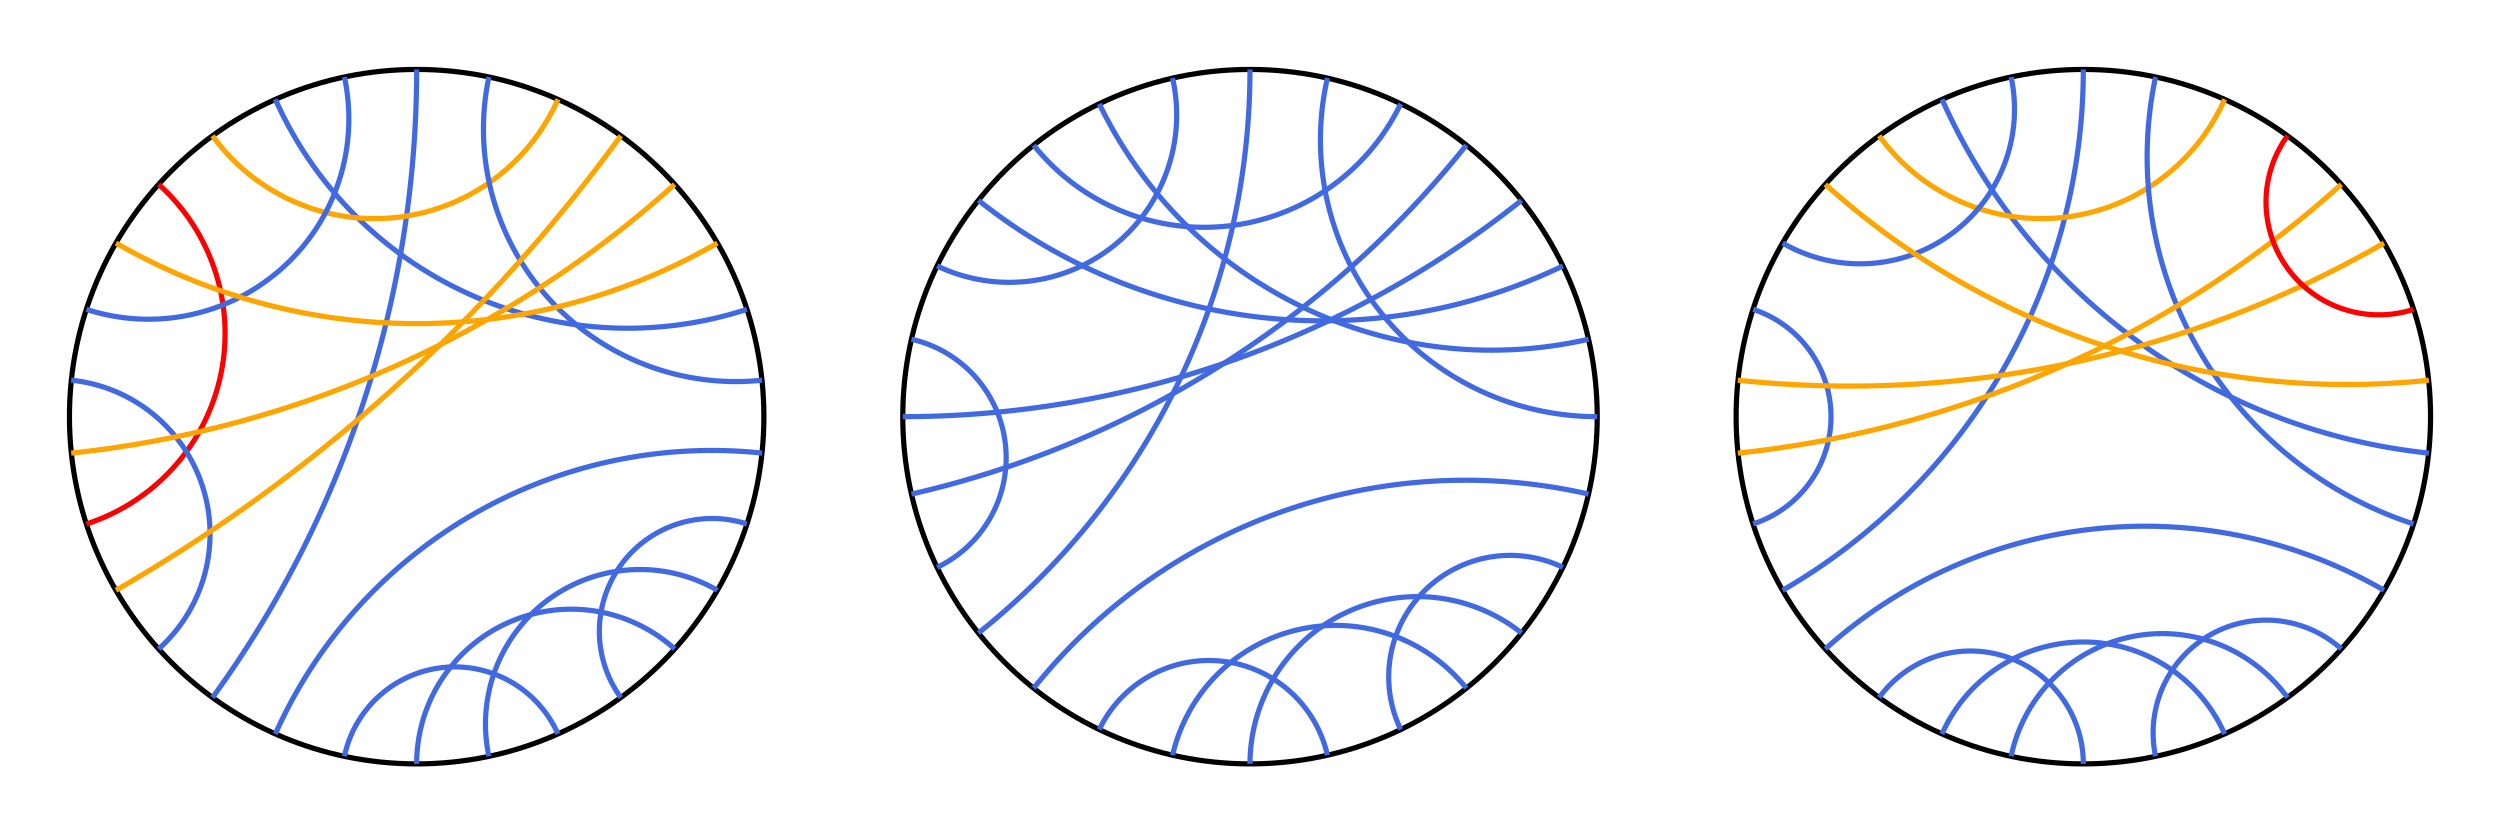 <?xml version="1.0" encoding="utf-8" ?>
<svg baseProfile="tiny" height="500px" version="1.2" width="1500px" xmlns="http://www.w3.org/2000/svg" xmlns:ev="http://www.w3.org/2001/xml-events" xmlns:xlink="http://www.w3.org/1999/xlink"><defs /><g transform="translate(250, 250) scale(208.333, -208.333)"><circle cx="0" cy="0" fill="none" r="1" stroke="black" stroke-width="0.015" /><path d="M 6.123233995736766e-17 1.0 A 3.078 3.078 0 0 0 -0.588 -0.809" fill="none" stroke="royalblue" stroke-width="0.015" /><path d="M -0.407 0.914 A 1.111 1.111 0 0 1 0.951 0.309" fill="none" stroke="royalblue" stroke-width="0.015" /><path d="M -0.588 0.809 A 0.577 0.577 0 0 1 0.407 0.914" fill="none" stroke="orange" stroke-width="0.015" /><path d="M -0.743 0.669 A 0.577 0.577 0 0 0 -0.951 -0.309" fill="none" stroke="red" stroke-width="0.015" /><path d="M -0.995 0.105 A 0.445 0.445 0 0 0 -0.743 -0.669" fill="none" stroke="royalblue" stroke-width="0.015" /><path d="M -0.407 -0.914 A 1.376 1.376 0 0 0 0.995 -0.105" fill="none" stroke="royalblue" stroke-width="0.015" /><path d="M -0.208 -0.978 A 0.325 0.325 0 0 0 0.407 -0.914" fill="none" stroke="royalblue" stroke-width="0.015" /><path d="M -1.8369701987210297e-16 -1.0 A 0.445 0.445 0 0 0 0.743 -0.669" fill="none" stroke="royalblue" stroke-width="0.015" /><path d="M 0.208 -0.978 A 0.445 0.445 0 0 0 0.866 -0.5" fill="none" stroke="royalblue" stroke-width="0.015" /><path d="M 0.588 -0.809 A 0.325 0.325 0 0 0 0.951 -0.309" fill="none" stroke="royalblue" stroke-width="0.015" /><path d="M 0.995 0.105 A 0.727 0.727 0 0 0 0.208 0.978" fill="none" stroke="royalblue" stroke-width="0.015" /><path d="M -0.208 0.978 A 0.577 0.577 0 0 0 -0.951 0.309" fill="none" stroke="royalblue" stroke-width="0.015" /><path d="M -0.866 0.5 A 1.732 1.732 0 0 1 0.866 0.5" fill="none" stroke="orange" stroke-width="0.015" /><path d="M -0.995 -0.105 A 3.078 3.078 0 0 1 0.743 0.669" fill="none" stroke="orange" stroke-width="0.015" /><path d="M -0.866 -0.5 A 4.705 4.705 0 0 1 0.588 0.809" fill="none" stroke="orange" stroke-width="0.015" /></g><g transform="translate(750, 250) scale(208.333, -208.333)"><circle cx="0" cy="0" fill="none" r="1" stroke="black" stroke-width="0.015" /><path d="M 6.123233995736766e-17 1.0 A 2.077 2.077 0 0 0 -0.782 -0.623" fill="none" stroke="royalblue" stroke-width="0.015" /><path d="M -0.434 0.901 A 1.254 1.254 0 0 1 0.975 0.223" fill="none" stroke="royalblue" stroke-width="0.015" /><path d="M -0.623 0.782 A 0.628 0.628 0 0 1 0.434 0.901" fill="none" stroke="royalblue" stroke-width="0.015" /><path d="M -0.975 0.223 A 0.35 0.35 0 0 0 -0.901 -0.434" fill="none" stroke="royalblue" stroke-width="0.015" /><path d="M -0.623 -0.782 A 1.591 1.591 0 0 0 0.975 -0.223" fill="none" stroke="royalblue" stroke-width="0.015" /><path d="M -0.434 -0.901 A 0.35 0.35 0 0 0 0.223 -0.975" fill="none" stroke="royalblue" stroke-width="0.015" /><path d="M -0.223 -0.975 A 0.482 0.482 0 0 0 0.623 -0.782" fill="none" stroke="royalblue" stroke-width="0.015" /><path d="M -1.8369701987210297e-16 -1.0 A 0.482 0.482 0 0 0 0.782 -0.623" fill="none" stroke="royalblue" stroke-width="0.015" /><path d="M 0.434 -0.901 A 0.35 0.35 0 0 0 0.901 -0.434" fill="none" stroke="royalblue" stroke-width="0.015" /><path d="M 1.0 -2.4492935982947064e-16 A 0.797 0.797 0 0 0 0.223 0.975" fill="none" stroke="royalblue" stroke-width="0.015" /><path d="M -0.223 0.975 A 0.482 0.482 0 0 0 -0.901 0.434" fill="none" stroke="royalblue" stroke-width="0.015" /><path d="M -0.782 0.623 A 1.591 1.591 0 0 1 0.901 0.434" fill="none" stroke="royalblue" stroke-width="0.015" /><path d="M -1.0 1.2246467991473532e-16 A 2.858 2.858 0 0 1 0.782 0.623" fill="none" stroke="royalblue" stroke-width="0.015" /><path d="M -0.975 -0.223 A 2.858 2.858 0 0 1 0.623 0.782" fill="none" stroke="royalblue" stroke-width="0.015" /></g><g transform="translate(1250, 250) scale(208.333, -208.333)"><circle cx="0" cy="0" fill="none" r="1" stroke="black" stroke-width="0.015" /><path d="M 6.123233995736766e-17 1.0 A 1.732 1.732 0 0 0 -0.866 -0.5" fill="none" stroke="royalblue" stroke-width="0.015" /><path d="M -0.407 0.914 A 1.732 1.732 0 0 1 0.995 -0.105" fill="none" stroke="royalblue" stroke-width="0.015" /><path d="M -0.588 0.809 A 0.577 0.577 0 0 1 0.407 0.914" fill="none" stroke="orange" stroke-width="0.015" /><path d="M -0.951 0.309 A 0.325 0.325 0 0 0 -0.951 -0.309" fill="none" stroke="royalblue" stroke-width="0.015" /><path d="M -0.743 -0.669 A 1.376 1.376 0 0 0 0.866 -0.5" fill="none" stroke="royalblue" stroke-width="0.015" /><path d="M -0.588 -0.809 A 0.325 0.325 0 0 0 -1.8369701987210297e-16 -1.0" fill="none" stroke="royalblue" stroke-width="0.015" /><path d="M -0.407 -0.914 A 0.445 0.445 0 0 0 0.407 -0.914" fill="none" stroke="royalblue" stroke-width="0.015" /><path d="M -0.208 -0.978 A 0.445 0.445 0 0 0 0.588 -0.809" fill="none" stroke="royalblue" stroke-width="0.015" /><path d="M 0.208 -0.978 A 0.325 0.325 0 0 0 0.743 -0.669" fill="none" stroke="royalblue" stroke-width="0.015" /><path d="M 0.951 -0.309 A 1.111 1.111 0 0 0 0.208 0.978" fill="none" stroke="royalblue" stroke-width="0.015" /><path d="M -0.208 0.978 A 0.445 0.445 0 0 0 -0.866 0.5" fill="none" stroke="royalblue" stroke-width="0.015" /><path d="M -0.743 0.669 A 2.246 2.246 0 0 1 0.995 0.105" fill="none" stroke="orange" stroke-width="0.015" /><path d="M -0.995 0.105 A 3.078 3.078 0 0 1 0.866 0.5" fill="none" stroke="orange" stroke-width="0.015" /><path d="M -0.995 -0.105 A 3.078 3.078 0 0 1 0.743 0.669" fill="none" stroke="orange" stroke-width="0.015" /><path d="M 0.951 0.309 A 0.325 0.325 0 0 0 0.588 0.809" fill="none" stroke="red" stroke-width="0.015" /></g></svg>